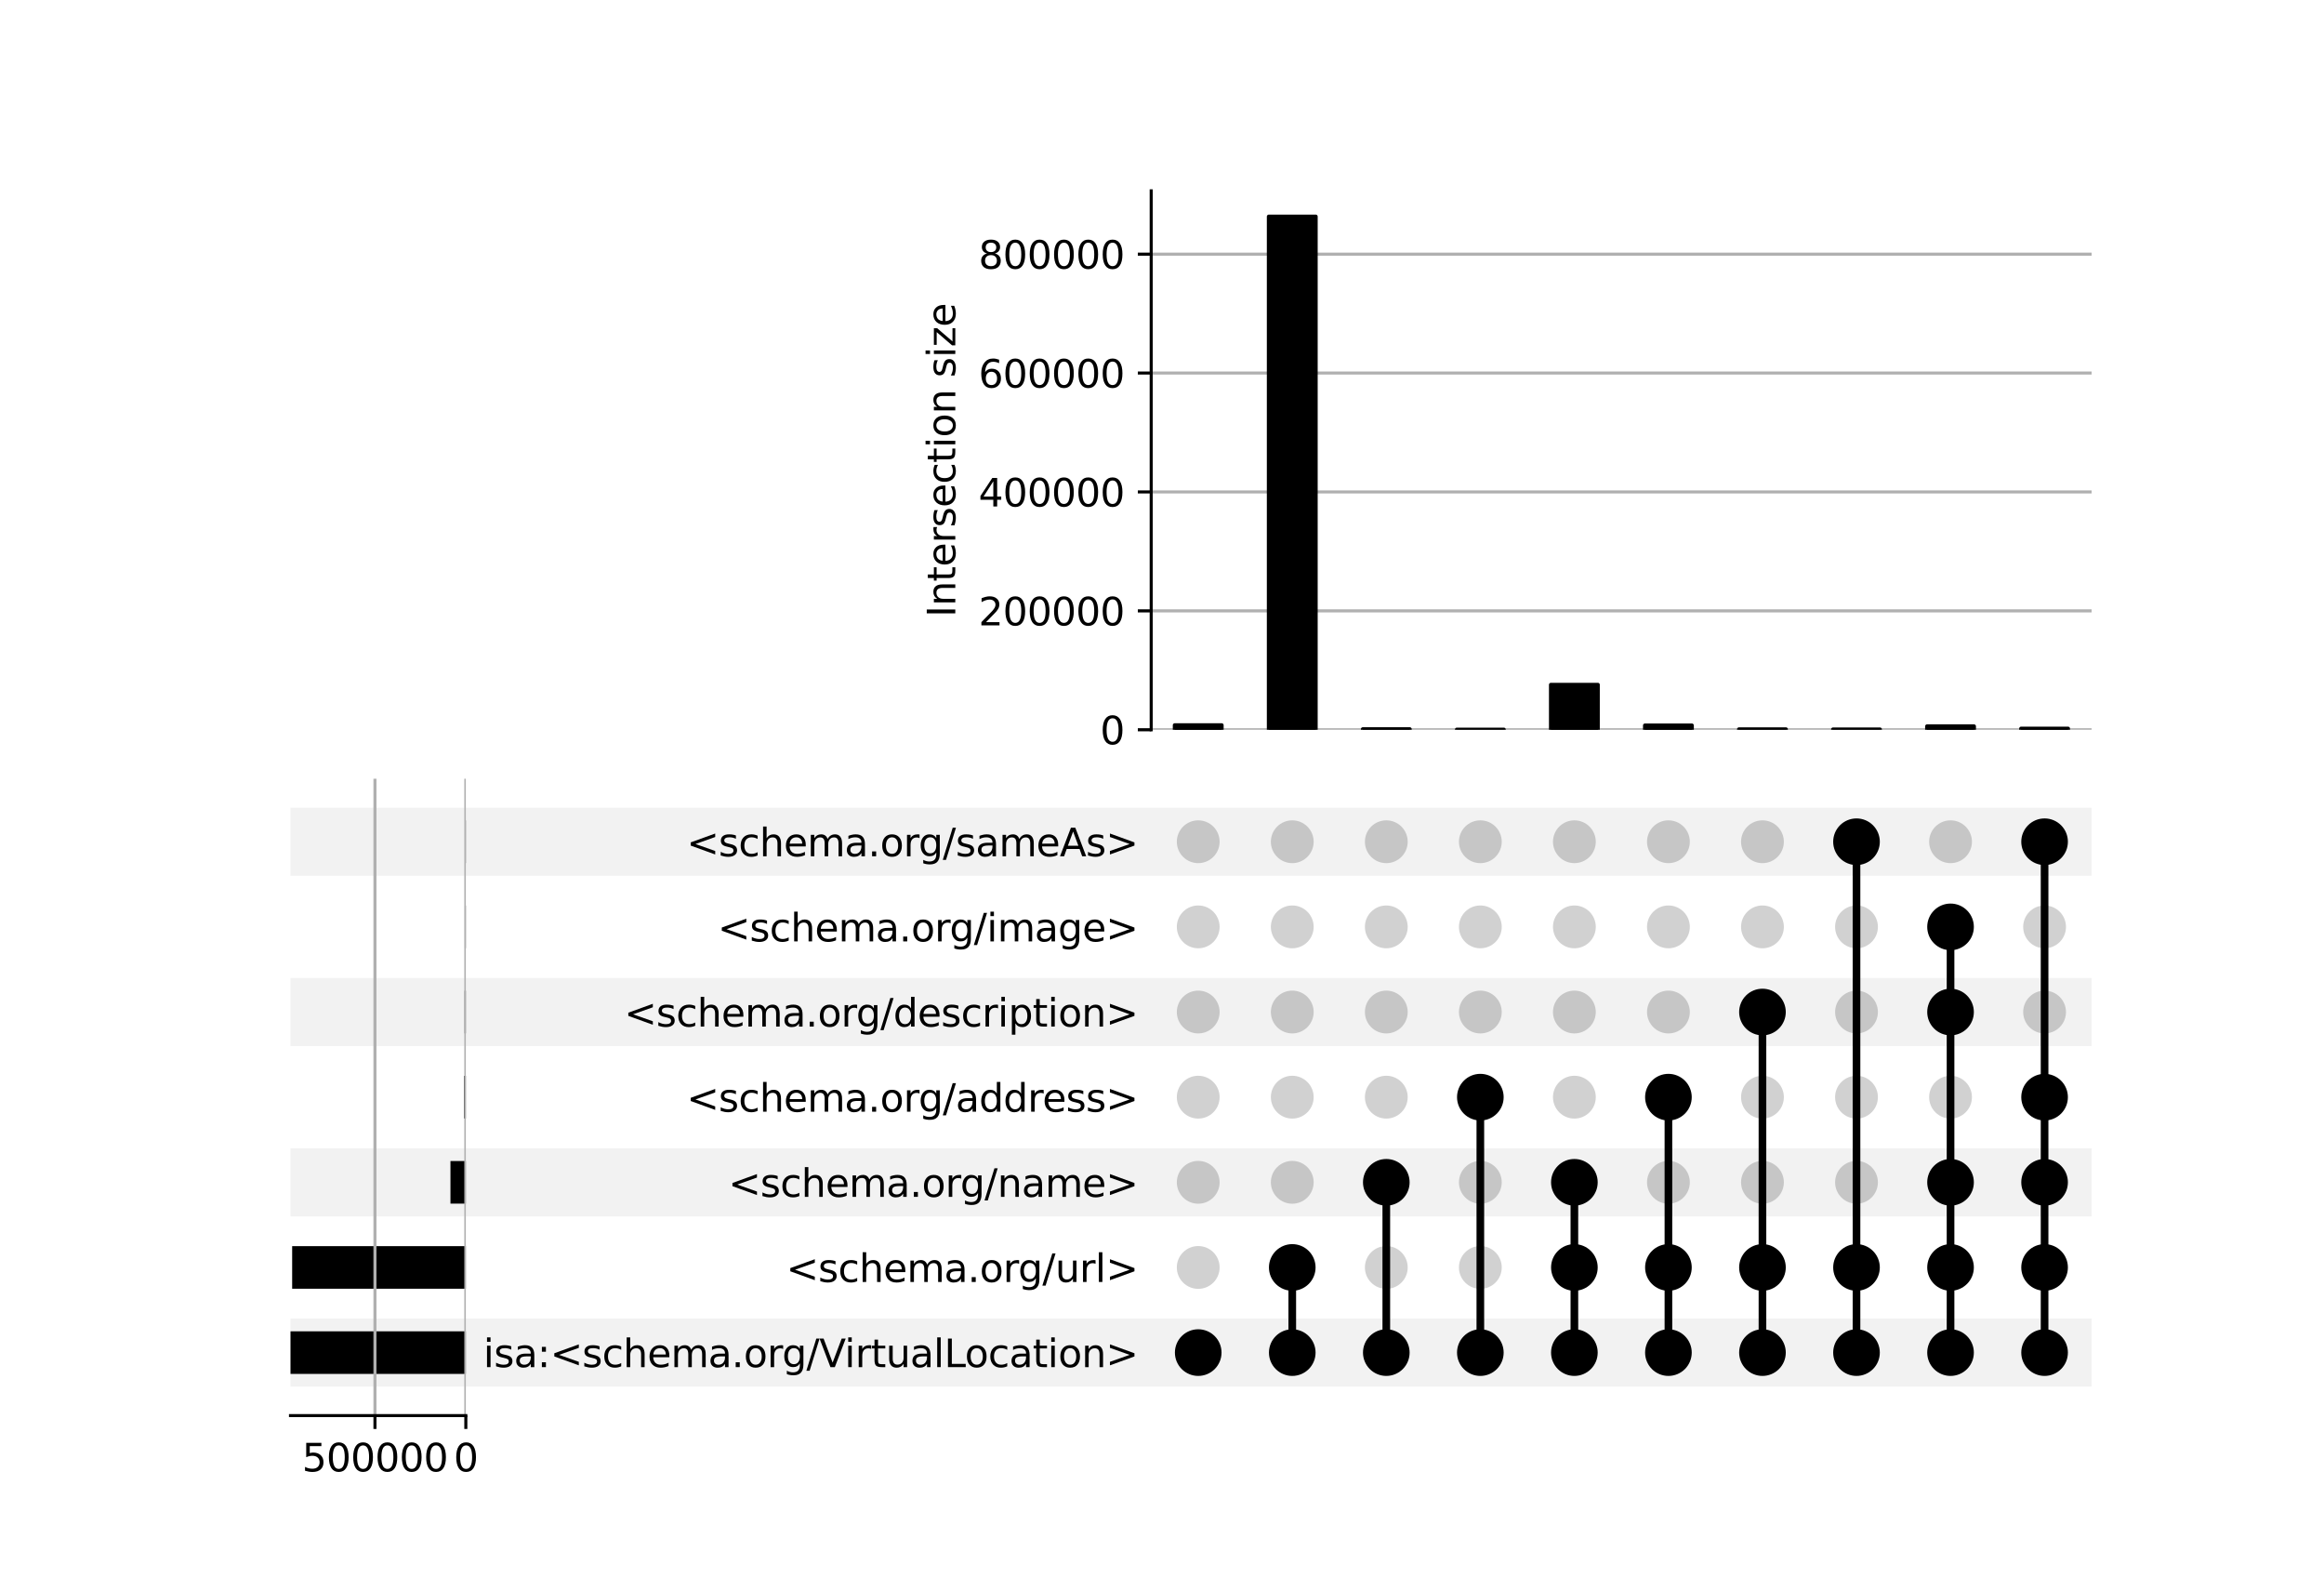 <?xml version="1.0" encoding="utf-8" standalone="no"?>
<!DOCTYPE svg PUBLIC "-//W3C//DTD SVG 1.1//EN"
  "http://www.w3.org/Graphics/SVG/1.1/DTD/svg11.dtd">
<svg xmlns:xlink="http://www.w3.org/1999/xlink" width="608pt" height="416pt" viewBox="0 0 608 416" xmlns="http://www.w3.org/2000/svg" version="1.1">
 <defs>
  <style type="text/css">*{stroke-linejoin: round; stroke-linecap: butt}</style>
 </defs>
 <g id="figure_1">
  <g id="patch_1">
   <path d="M 0 416 
L 608 416 
L 608 0 
L 0 0 
z
" style="fill: #ffffff"/>
  </g>
  <g id="axes_1">
   <g id="patch_2">
    <path d="M 76 362.669 
L 547.2 362.669 
L 547.2 344.854 
L 76 344.854 
z
" clip-path="url(#p4a8dcff1dc)" style="fill-opacity: 0.051"/>
   </g>
   <g id="patch_3">
    <path d="M 76 318.132 
L 547.2 318.132 
L 547.2 300.318 
L 76 300.318 
z
" clip-path="url(#p4a8dcff1dc)" style="fill-opacity: 0.051"/>
   </g>
   <g id="patch_4">
    <path d="M 76 273.596 
L 547.2 273.596 
L 547.2 255.781 
L 76 255.781 
z
" clip-path="url(#p4a8dcff1dc)" style="fill-opacity: 0.051"/>
   </g>
   <g id="patch_5">
    <path d="M 76 229.059 
L 547.2 229.059 
L 547.2 211.245 
L 76 211.245 
z
" clip-path="url(#p4a8dcff1dc)" style="fill-opacity: 0.051"/>
   </g>
   <g id="matplotlib.axis_1"/>
   <g id="matplotlib.axis_2">
    <g id="ytick_1"/>
    <g id="ytick_2"/>
    <g id="ytick_3"/>
    <g id="ytick_4"/>
    <g id="ytick_5"/>
    <g id="ytick_6"/>
    <g id="ytick_7"/>
   </g>
  </g>
  <g id="axes_2">
   <g id="matplotlib.axis_3">
    <g id="ytick_8">
     <g id="line2d_1"/>
     <g id="text_1">
      <!-- isa:&lt;schema.org/VirtualLocation&gt; -->
      <g transform="translate(126.449 357.561) scale(0.1 -0.1)">
       <defs>
        <path id="DejaVuSans-69" d="M 603 3500 
L 1178 3500 
L 1178 0 
L 603 0 
L 603 3500 
z
M 603 4863 
L 1178 4863 
L 1178 4134 
L 603 4134 
L 603 4863 
z
" transform="scale(0.016)"/>
        <path id="DejaVuSans-73" d="M 2834 3397 
L 2834 2853 
Q 2591 2978 2328 3040 
Q 2066 3103 1784 3103 
Q 1356 3103 1142 2972 
Q 928 2841 928 2578 
Q 928 2378 1081 2264 
Q 1234 2150 1697 2047 
L 1894 2003 
Q 2506 1872 2764 1633 
Q 3022 1394 3022 966 
Q 3022 478 2636 193 
Q 2250 -91 1575 -91 
Q 1294 -91 989 -36 
Q 684 19 347 128 
L 347 722 
Q 666 556 975 473 
Q 1284 391 1588 391 
Q 1994 391 2212 530 
Q 2431 669 2431 922 
Q 2431 1156 2273 1281 
Q 2116 1406 1581 1522 
L 1381 1569 
Q 847 1681 609 1914 
Q 372 2147 372 2553 
Q 372 3047 722 3315 
Q 1072 3584 1716 3584 
Q 2034 3584 2315 3537 
Q 2597 3491 2834 3397 
z
" transform="scale(0.016)"/>
        <path id="DejaVuSans-61" d="M 2194 1759 
Q 1497 1759 1228 1600 
Q 959 1441 959 1056 
Q 959 750 1161 570 
Q 1363 391 1709 391 
Q 2188 391 2477 730 
Q 2766 1069 2766 1631 
L 2766 1759 
L 2194 1759 
z
M 3341 1997 
L 3341 0 
L 2766 0 
L 2766 531 
Q 2569 213 2275 61 
Q 1981 -91 1556 -91 
Q 1019 -91 701 211 
Q 384 513 384 1019 
Q 384 1609 779 1909 
Q 1175 2209 1959 2209 
L 2766 2209 
L 2766 2266 
Q 2766 2663 2505 2880 
Q 2244 3097 1772 3097 
Q 1472 3097 1187 3025 
Q 903 2953 641 2809 
L 641 3341 
Q 956 3463 1253 3523 
Q 1550 3584 1831 3584 
Q 2591 3584 2966 3190 
Q 3341 2797 3341 1997 
z
" transform="scale(0.016)"/>
        <path id="DejaVuSans-3a" d="M 750 794 
L 1409 794 
L 1409 0 
L 750 0 
L 750 794 
z
M 750 3309 
L 1409 3309 
L 1409 2516 
L 750 2516 
L 750 3309 
z
" transform="scale(0.016)"/>
        <path id="DejaVuSans-3c" d="M 4684 3150 
L 1459 2003 
L 4684 863 
L 4684 294 
L 678 1747 
L 678 2266 
L 4684 3719 
L 4684 3150 
z
" transform="scale(0.016)"/>
        <path id="DejaVuSans-63" d="M 3122 3366 
L 3122 2828 
Q 2878 2963 2633 3030 
Q 2388 3097 2138 3097 
Q 1578 3097 1268 2742 
Q 959 2388 959 1747 
Q 959 1106 1268 751 
Q 1578 397 2138 397 
Q 2388 397 2633 464 
Q 2878 531 3122 666 
L 3122 134 
Q 2881 22 2623 -34 
Q 2366 -91 2075 -91 
Q 1284 -91 818 406 
Q 353 903 353 1747 
Q 353 2603 823 3093 
Q 1294 3584 2113 3584 
Q 2378 3584 2631 3529 
Q 2884 3475 3122 3366 
z
" transform="scale(0.016)"/>
        <path id="DejaVuSans-68" d="M 3513 2113 
L 3513 0 
L 2938 0 
L 2938 2094 
Q 2938 2591 2744 2837 
Q 2550 3084 2163 3084 
Q 1697 3084 1428 2787 
Q 1159 2491 1159 1978 
L 1159 0 
L 581 0 
L 581 4863 
L 1159 4863 
L 1159 2956 
Q 1366 3272 1645 3428 
Q 1925 3584 2291 3584 
Q 2894 3584 3203 3211 
Q 3513 2838 3513 2113 
z
" transform="scale(0.016)"/>
        <path id="DejaVuSans-65" d="M 3597 1894 
L 3597 1613 
L 953 1613 
Q 991 1019 1311 708 
Q 1631 397 2203 397 
Q 2534 397 2845 478 
Q 3156 559 3463 722 
L 3463 178 
Q 3153 47 2828 -22 
Q 2503 -91 2169 -91 
Q 1331 -91 842 396 
Q 353 884 353 1716 
Q 353 2575 817 3079 
Q 1281 3584 2069 3584 
Q 2775 3584 3186 3129 
Q 3597 2675 3597 1894 
z
M 3022 2063 
Q 3016 2534 2758 2815 
Q 2500 3097 2075 3097 
Q 1594 3097 1305 2825 
Q 1016 2553 972 2059 
L 3022 2063 
z
" transform="scale(0.016)"/>
        <path id="DejaVuSans-6d" d="M 3328 2828 
Q 3544 3216 3844 3400 
Q 4144 3584 4550 3584 
Q 5097 3584 5394 3201 
Q 5691 2819 5691 2113 
L 5691 0 
L 5113 0 
L 5113 2094 
Q 5113 2597 4934 2840 
Q 4756 3084 4391 3084 
Q 3944 3084 3684 2787 
Q 3425 2491 3425 1978 
L 3425 0 
L 2847 0 
L 2847 2094 
Q 2847 2600 2669 2842 
Q 2491 3084 2119 3084 
Q 1678 3084 1418 2786 
Q 1159 2488 1159 1978 
L 1159 0 
L 581 0 
L 581 3500 
L 1159 3500 
L 1159 2956 
Q 1356 3278 1631 3431 
Q 1906 3584 2284 3584 
Q 2666 3584 2933 3390 
Q 3200 3197 3328 2828 
z
" transform="scale(0.016)"/>
        <path id="DejaVuSans-2e" d="M 684 794 
L 1344 794 
L 1344 0 
L 684 0 
L 684 794 
z
" transform="scale(0.016)"/>
        <path id="DejaVuSans-6f" d="M 1959 3097 
Q 1497 3097 1228 2736 
Q 959 2375 959 1747 
Q 959 1119 1226 758 
Q 1494 397 1959 397 
Q 2419 397 2687 759 
Q 2956 1122 2956 1747 
Q 2956 2369 2687 2733 
Q 2419 3097 1959 3097 
z
M 1959 3584 
Q 2709 3584 3137 3096 
Q 3566 2609 3566 1747 
Q 3566 888 3137 398 
Q 2709 -91 1959 -91 
Q 1206 -91 779 398 
Q 353 888 353 1747 
Q 353 2609 779 3096 
Q 1206 3584 1959 3584 
z
" transform="scale(0.016)"/>
        <path id="DejaVuSans-72" d="M 2631 2963 
Q 2534 3019 2420 3045 
Q 2306 3072 2169 3072 
Q 1681 3072 1420 2755 
Q 1159 2438 1159 1844 
L 1159 0 
L 581 0 
L 581 3500 
L 1159 3500 
L 1159 2956 
Q 1341 3275 1631 3429 
Q 1922 3584 2338 3584 
Q 2397 3584 2469 3576 
Q 2541 3569 2628 3553 
L 2631 2963 
z
" transform="scale(0.016)"/>
        <path id="DejaVuSans-67" d="M 2906 1791 
Q 2906 2416 2648 2759 
Q 2391 3103 1925 3103 
Q 1463 3103 1205 2759 
Q 947 2416 947 1791 
Q 947 1169 1205 825 
Q 1463 481 1925 481 
Q 2391 481 2648 825 
Q 2906 1169 2906 1791 
z
M 3481 434 
Q 3481 -459 3084 -895 
Q 2688 -1331 1869 -1331 
Q 1566 -1331 1297 -1286 
Q 1028 -1241 775 -1147 
L 775 -588 
Q 1028 -725 1275 -790 
Q 1522 -856 1778 -856 
Q 2344 -856 2625 -561 
Q 2906 -266 2906 331 
L 2906 616 
Q 2728 306 2450 153 
Q 2172 0 1784 0 
Q 1141 0 747 490 
Q 353 981 353 1791 
Q 353 2603 747 3093 
Q 1141 3584 1784 3584 
Q 2172 3584 2450 3431 
Q 2728 3278 2906 2969 
L 2906 3500 
L 3481 3500 
L 3481 434 
z
" transform="scale(0.016)"/>
        <path id="DejaVuSans-2f" d="M 1625 4666 
L 2156 4666 
L 531 -594 
L 0 -594 
L 1625 4666 
z
" transform="scale(0.016)"/>
        <path id="DejaVuSans-56" d="M 1831 0 
L 50 4666 
L 709 4666 
L 2188 738 
L 3669 4666 
L 4325 4666 
L 2547 0 
L 1831 0 
z
" transform="scale(0.016)"/>
        <path id="DejaVuSans-74" d="M 1172 4494 
L 1172 3500 
L 2356 3500 
L 2356 3053 
L 1172 3053 
L 1172 1153 
Q 1172 725 1289 603 
Q 1406 481 1766 481 
L 2356 481 
L 2356 0 
L 1766 0 
Q 1100 0 847 248 
Q 594 497 594 1153 
L 594 3053 
L 172 3053 
L 172 3500 
L 594 3500 
L 594 4494 
L 1172 4494 
z
" transform="scale(0.016)"/>
        <path id="DejaVuSans-75" d="M 544 1381 
L 544 3500 
L 1119 3500 
L 1119 1403 
Q 1119 906 1312 657 
Q 1506 409 1894 409 
Q 2359 409 2629 706 
Q 2900 1003 2900 1516 
L 2900 3500 
L 3475 3500 
L 3475 0 
L 2900 0 
L 2900 538 
Q 2691 219 2414 64 
Q 2138 -91 1772 -91 
Q 1169 -91 856 284 
Q 544 659 544 1381 
z
M 1991 3584 
L 1991 3584 
z
" transform="scale(0.016)"/>
        <path id="DejaVuSans-6c" d="M 603 4863 
L 1178 4863 
L 1178 0 
L 603 0 
L 603 4863 
z
" transform="scale(0.016)"/>
        <path id="DejaVuSans-4c" d="M 628 4666 
L 1259 4666 
L 1259 531 
L 3531 531 
L 3531 0 
L 628 0 
L 628 4666 
z
" transform="scale(0.016)"/>
        <path id="DejaVuSans-6e" d="M 3513 2113 
L 3513 0 
L 2938 0 
L 2938 2094 
Q 2938 2591 2744 2837 
Q 2550 3084 2163 3084 
Q 1697 3084 1428 2787 
Q 1159 2491 1159 1978 
L 1159 0 
L 581 0 
L 581 3500 
L 1159 3500 
L 1159 2956 
Q 1366 3272 1645 3428 
Q 1925 3584 2291 3584 
Q 2894 3584 3203 3211 
Q 3513 2838 3513 2113 
z
" transform="scale(0.016)"/>
        <path id="DejaVuSans-3e" d="M 678 3150 
L 678 3719 
L 4684 2266 
L 4684 1747 
L 678 294 
L 678 863 
L 3897 2003 
L 678 3150 
z
" transform="scale(0.016)"/>
       </defs>
       <use xlink:href="#DejaVuSans-69"/>
       <use xlink:href="#DejaVuSans-73" x="27.783"/>
       <use xlink:href="#DejaVuSans-61" x="79.883"/>
       <use xlink:href="#DejaVuSans-3a" x="141.162"/>
       <use xlink:href="#DejaVuSans-3c" x="174.854"/>
       <use xlink:href="#DejaVuSans-73" x="258.643"/>
       <use xlink:href="#DejaVuSans-63" x="310.742"/>
       <use xlink:href="#DejaVuSans-68" x="365.723"/>
       <use xlink:href="#DejaVuSans-65" x="429.102"/>
       <use xlink:href="#DejaVuSans-6d" x="490.625"/>
       <use xlink:href="#DejaVuSans-61" x="588.037"/>
       <use xlink:href="#DejaVuSans-2e" x="649.316"/>
       <use xlink:href="#DejaVuSans-6f" x="681.104"/>
       <use xlink:href="#DejaVuSans-72" x="742.285"/>
       <use xlink:href="#DejaVuSans-67" x="781.648"/>
       <use xlink:href="#DejaVuSans-2f" x="845.125"/>
       <use xlink:href="#DejaVuSans-56" x="878.816"/>
       <use xlink:href="#DejaVuSans-69" x="944.975"/>
       <use xlink:href="#DejaVuSans-72" x="972.758"/>
       <use xlink:href="#DejaVuSans-74" x="1013.871"/>
       <use xlink:href="#DejaVuSans-75" x="1053.08"/>
       <use xlink:href="#DejaVuSans-61" x="1116.459"/>
       <use xlink:href="#DejaVuSans-6c" x="1177.738"/>
       <use xlink:href="#DejaVuSans-4c" x="1205.521"/>
       <use xlink:href="#DejaVuSans-6f" x="1259.484"/>
       <use xlink:href="#DejaVuSans-63" x="1320.666"/>
       <use xlink:href="#DejaVuSans-61" x="1375.646"/>
       <use xlink:href="#DejaVuSans-74" x="1436.926"/>
       <use xlink:href="#DejaVuSans-69" x="1476.135"/>
       <use xlink:href="#DejaVuSans-6f" x="1503.918"/>
       <use xlink:href="#DejaVuSans-6e" x="1565.1"/>
       <use xlink:href="#DejaVuSans-3e" x="1628.479"/>
      </g>
     </g>
    </g>
    <g id="ytick_9">
     <g id="line2d_2"/>
     <g id="text_2">
      <!-- &lt;schema.org/url&gt; -->
      <g transform="translate(205.672 335.292) scale(0.1 -0.1)">
       <use xlink:href="#DejaVuSans-3c"/>
       <use xlink:href="#DejaVuSans-73" x="83.789"/>
       <use xlink:href="#DejaVuSans-63" x="135.889"/>
       <use xlink:href="#DejaVuSans-68" x="190.869"/>
       <use xlink:href="#DejaVuSans-65" x="254.248"/>
       <use xlink:href="#DejaVuSans-6d" x="315.771"/>
       <use xlink:href="#DejaVuSans-61" x="413.184"/>
       <use xlink:href="#DejaVuSans-2e" x="474.463"/>
       <use xlink:href="#DejaVuSans-6f" x="506.25"/>
       <use xlink:href="#DejaVuSans-72" x="567.432"/>
       <use xlink:href="#DejaVuSans-67" x="606.795"/>
       <use xlink:href="#DejaVuSans-2f" x="670.271"/>
       <use xlink:href="#DejaVuSans-75" x="703.963"/>
       <use xlink:href="#DejaVuSans-72" x="767.342"/>
       <use xlink:href="#DejaVuSans-6c" x="808.455"/>
       <use xlink:href="#DejaVuSans-3e" x="836.238"/>
      </g>
     </g>
    </g>
    <g id="ytick_10">
     <g id="line2d_3"/>
     <g id="text_3">
      <!-- &lt;schema.org/name&gt; -->
      <g transform="translate(190.539 313.024) scale(0.1 -0.1)">
       <use xlink:href="#DejaVuSans-3c"/>
       <use xlink:href="#DejaVuSans-73" x="83.789"/>
       <use xlink:href="#DejaVuSans-63" x="135.889"/>
       <use xlink:href="#DejaVuSans-68" x="190.869"/>
       <use xlink:href="#DejaVuSans-65" x="254.248"/>
       <use xlink:href="#DejaVuSans-6d" x="315.771"/>
       <use xlink:href="#DejaVuSans-61" x="413.184"/>
       <use xlink:href="#DejaVuSans-2e" x="474.463"/>
       <use xlink:href="#DejaVuSans-6f" x="506.25"/>
       <use xlink:href="#DejaVuSans-72" x="567.432"/>
       <use xlink:href="#DejaVuSans-67" x="606.795"/>
       <use xlink:href="#DejaVuSans-2f" x="670.271"/>
       <use xlink:href="#DejaVuSans-6e" x="703.963"/>
       <use xlink:href="#DejaVuSans-61" x="767.342"/>
       <use xlink:href="#DejaVuSans-6d" x="828.621"/>
       <use xlink:href="#DejaVuSans-65" x="926.033"/>
       <use xlink:href="#DejaVuSans-3e" x="987.557"/>
      </g>
     </g>
    </g>
    <g id="ytick_11">
     <g id="line2d_4"/>
     <g id="text_4">
      <!-- &lt;schema.org/address&gt; -->
      <g transform="translate(179.616 290.756) scale(0.1 -0.1)">
       <defs>
        <path id="DejaVuSans-64" d="M 2906 2969 
L 2906 4863 
L 3481 4863 
L 3481 0 
L 2906 0 
L 2906 525 
Q 2725 213 2448 61 
Q 2172 -91 1784 -91 
Q 1150 -91 751 415 
Q 353 922 353 1747 
Q 353 2572 751 3078 
Q 1150 3584 1784 3584 
Q 2172 3584 2448 3432 
Q 2725 3281 2906 2969 
z
M 947 1747 
Q 947 1113 1208 752 
Q 1469 391 1925 391 
Q 2381 391 2643 752 
Q 2906 1113 2906 1747 
Q 2906 2381 2643 2742 
Q 2381 3103 1925 3103 
Q 1469 3103 1208 2742 
Q 947 2381 947 1747 
z
" transform="scale(0.016)"/>
       </defs>
       <use xlink:href="#DejaVuSans-3c"/>
       <use xlink:href="#DejaVuSans-73" x="83.789"/>
       <use xlink:href="#DejaVuSans-63" x="135.889"/>
       <use xlink:href="#DejaVuSans-68" x="190.869"/>
       <use xlink:href="#DejaVuSans-65" x="254.248"/>
       <use xlink:href="#DejaVuSans-6d" x="315.771"/>
       <use xlink:href="#DejaVuSans-61" x="413.184"/>
       <use xlink:href="#DejaVuSans-2e" x="474.463"/>
       <use xlink:href="#DejaVuSans-6f" x="506.25"/>
       <use xlink:href="#DejaVuSans-72" x="567.432"/>
       <use xlink:href="#DejaVuSans-67" x="606.795"/>
       <use xlink:href="#DejaVuSans-2f" x="670.271"/>
       <use xlink:href="#DejaVuSans-61" x="703.963"/>
       <use xlink:href="#DejaVuSans-64" x="765.242"/>
       <use xlink:href="#DejaVuSans-64" x="828.719"/>
       <use xlink:href="#DejaVuSans-72" x="892.195"/>
       <use xlink:href="#DejaVuSans-65" x="931.059"/>
       <use xlink:href="#DejaVuSans-73" x="992.582"/>
       <use xlink:href="#DejaVuSans-73" x="1044.682"/>
       <use xlink:href="#DejaVuSans-3e" x="1096.781"/>
      </g>
     </g>
    </g>
    <g id="ytick_12">
     <g id="line2d_5"/>
     <g id="text_5">
      <!-- &lt;schema.org/description&gt; -->
      <g transform="translate(163.297 268.488) scale(0.1 -0.1)">
       <defs>
        <path id="DejaVuSans-70" d="M 1159 525 
L 1159 -1331 
L 581 -1331 
L 581 3500 
L 1159 3500 
L 1159 2969 
Q 1341 3281 1617 3432 
Q 1894 3584 2278 3584 
Q 2916 3584 3314 3078 
Q 3713 2572 3713 1747 
Q 3713 922 3314 415 
Q 2916 -91 2278 -91 
Q 1894 -91 1617 61 
Q 1341 213 1159 525 
z
M 3116 1747 
Q 3116 2381 2855 2742 
Q 2594 3103 2138 3103 
Q 1681 3103 1420 2742 
Q 1159 2381 1159 1747 
Q 1159 1113 1420 752 
Q 1681 391 2138 391 
Q 2594 391 2855 752 
Q 3116 1113 3116 1747 
z
" transform="scale(0.016)"/>
       </defs>
       <use xlink:href="#DejaVuSans-3c"/>
       <use xlink:href="#DejaVuSans-73" x="83.789"/>
       <use xlink:href="#DejaVuSans-63" x="135.889"/>
       <use xlink:href="#DejaVuSans-68" x="190.869"/>
       <use xlink:href="#DejaVuSans-65" x="254.248"/>
       <use xlink:href="#DejaVuSans-6d" x="315.771"/>
       <use xlink:href="#DejaVuSans-61" x="413.184"/>
       <use xlink:href="#DejaVuSans-2e" x="474.463"/>
       <use xlink:href="#DejaVuSans-6f" x="506.25"/>
       <use xlink:href="#DejaVuSans-72" x="567.432"/>
       <use xlink:href="#DejaVuSans-67" x="606.795"/>
       <use xlink:href="#DejaVuSans-2f" x="670.271"/>
       <use xlink:href="#DejaVuSans-64" x="703.963"/>
       <use xlink:href="#DejaVuSans-65" x="767.439"/>
       <use xlink:href="#DejaVuSans-73" x="828.963"/>
       <use xlink:href="#DejaVuSans-63" x="881.062"/>
       <use xlink:href="#DejaVuSans-72" x="936.043"/>
       <use xlink:href="#DejaVuSans-69" x="977.156"/>
       <use xlink:href="#DejaVuSans-70" x="1004.939"/>
       <use xlink:href="#DejaVuSans-74" x="1068.416"/>
       <use xlink:href="#DejaVuSans-69" x="1107.625"/>
       <use xlink:href="#DejaVuSans-6f" x="1135.408"/>
       <use xlink:href="#DejaVuSans-6e" x="1196.59"/>
       <use xlink:href="#DejaVuSans-3e" x="1259.969"/>
      </g>
     </g>
    </g>
    <g id="ytick_13">
     <g id="line2d_6"/>
     <g id="text_6">
      <!-- &lt;schema.org/image&gt; -->
      <g transform="translate(187.75 246.22) scale(0.1 -0.1)">
       <use xlink:href="#DejaVuSans-3c"/>
       <use xlink:href="#DejaVuSans-73" x="83.789"/>
       <use xlink:href="#DejaVuSans-63" x="135.889"/>
       <use xlink:href="#DejaVuSans-68" x="190.869"/>
       <use xlink:href="#DejaVuSans-65" x="254.248"/>
       <use xlink:href="#DejaVuSans-6d" x="315.771"/>
       <use xlink:href="#DejaVuSans-61" x="413.184"/>
       <use xlink:href="#DejaVuSans-2e" x="474.463"/>
       <use xlink:href="#DejaVuSans-6f" x="506.25"/>
       <use xlink:href="#DejaVuSans-72" x="567.432"/>
       <use xlink:href="#DejaVuSans-67" x="606.795"/>
       <use xlink:href="#DejaVuSans-2f" x="670.271"/>
       <use xlink:href="#DejaVuSans-69" x="703.963"/>
       <use xlink:href="#DejaVuSans-6d" x="731.746"/>
       <use xlink:href="#DejaVuSans-61" x="829.158"/>
       <use xlink:href="#DejaVuSans-67" x="890.438"/>
       <use xlink:href="#DejaVuSans-65" x="953.914"/>
       <use xlink:href="#DejaVuSans-3e" x="1015.438"/>
      </g>
     </g>
    </g>
    <g id="ytick_14">
     <g id="line2d_7"/>
     <g id="text_7">
      <!-- &lt;schema.org/sameAs&gt; -->
      <g transform="translate(179.617 223.951) scale(0.1 -0.1)">
       <defs>
        <path id="DejaVuSans-41" d="M 2188 4044 
L 1331 1722 
L 3047 1722 
L 2188 4044 
z
M 1831 4666 
L 2547 4666 
L 4325 0 
L 3669 0 
L 3244 1197 
L 1141 1197 
L 716 0 
L 50 0 
L 1831 4666 
z
" transform="scale(0.016)"/>
       </defs>
       <use xlink:href="#DejaVuSans-3c"/>
       <use xlink:href="#DejaVuSans-73" x="83.789"/>
       <use xlink:href="#DejaVuSans-63" x="135.889"/>
       <use xlink:href="#DejaVuSans-68" x="190.869"/>
       <use xlink:href="#DejaVuSans-65" x="254.248"/>
       <use xlink:href="#DejaVuSans-6d" x="315.771"/>
       <use xlink:href="#DejaVuSans-61" x="413.184"/>
       <use xlink:href="#DejaVuSans-2e" x="474.463"/>
       <use xlink:href="#DejaVuSans-6f" x="506.25"/>
       <use xlink:href="#DejaVuSans-72" x="567.432"/>
       <use xlink:href="#DejaVuSans-67" x="606.795"/>
       <use xlink:href="#DejaVuSans-2f" x="670.271"/>
       <use xlink:href="#DejaVuSans-73" x="703.963"/>
       <use xlink:href="#DejaVuSans-61" x="756.062"/>
       <use xlink:href="#DejaVuSans-6d" x="817.342"/>
       <use xlink:href="#DejaVuSans-65" x="914.754"/>
       <use xlink:href="#DejaVuSans-41" x="976.277"/>
       <use xlink:href="#DejaVuSans-73" x="1044.686"/>
       <use xlink:href="#DejaVuSans-3e" x="1096.785"/>
      </g>
     </g>
    </g>
   </g>
   <g id="LineCollection_1">
    <path d="M 313.476 353.762 
L 313.476 353.762 
" clip-path="url(#p368bfb49e9)" style="fill: none; stroke: #000000; stroke-width: 2"/>
    <path d="M 338.079 353.762 
L 338.079 331.493 
" clip-path="url(#p368bfb49e9)" style="fill: none; stroke: #000000; stroke-width: 2"/>
    <path d="M 362.681 353.762 
L 362.681 309.225 
" clip-path="url(#p368bfb49e9)" style="fill: none; stroke: #000000; stroke-width: 2"/>
    <path d="M 387.284 353.762 
L 387.284 286.957 
" clip-path="url(#p368bfb49e9)" style="fill: none; stroke: #000000; stroke-width: 2"/>
    <path d="M 411.886 353.762 
L 411.886 309.225 
" clip-path="url(#p368bfb49e9)" style="fill: none; stroke: #000000; stroke-width: 2"/>
    <path d="M 436.489 353.762 
L 436.489 286.957 
" clip-path="url(#p368bfb49e9)" style="fill: none; stroke: #000000; stroke-width: 2"/>
    <path d="M 461.091 353.762 
L 461.091 264.689 
" clip-path="url(#p368bfb49e9)" style="fill: none; stroke: #000000; stroke-width: 2"/>
    <path d="M 485.694 353.762 
L 485.694 220.152 
" clip-path="url(#p368bfb49e9)" style="fill: none; stroke: #000000; stroke-width: 2"/>
    <path d="M 510.296 353.762 
L 510.296 242.42 
" clip-path="url(#p368bfb49e9)" style="fill: none; stroke: #000000; stroke-width: 2"/>
    <path d="M 534.899 353.762 
L 534.899 220.152 
" clip-path="url(#p368bfb49e9)" style="fill: none; stroke: #000000; stroke-width: 2"/>
   </g>
   <g id="PathCollection_1">
    <defs>
     <path id="C0_0_6a72a370fb" d="M 0 5.6 
C 1.485 5.6 2.91 5.01 3.96 3.96 
C 5.01 2.91 5.6 1.485 5.6 -0 
C 5.6 -1.485 5.01 -2.91 3.96 -3.96 
C 2.91 -5.01 1.485 -5.6 0 -5.6 
C -1.485 -5.6 -2.91 -5.01 -3.96 -3.96 
C -5.01 -2.91 -5.6 -1.485 -5.6 0 
C -5.6 1.485 -5.01 2.91 -3.96 3.96 
C -2.91 5.01 -1.485 5.6 0 5.6 
z
"/>
    </defs>
    <g clip-path="url(#p368bfb49e9)">
     <use xlink:href="#C0_0_6a72a370fb" x="313.476" y="353.762" style="stroke: #000000"/>
    </g>
    <g clip-path="url(#p368bfb49e9)">
     <use xlink:href="#C0_0_6a72a370fb" x="313.476" y="331.493" style="fill-opacity: 0.18"/>
    </g>
    <g clip-path="url(#p368bfb49e9)">
     <use xlink:href="#C0_0_6a72a370fb" x="313.476" y="309.225" style="fill-opacity: 0.18"/>
    </g>
    <g clip-path="url(#p368bfb49e9)">
     <use xlink:href="#C0_0_6a72a370fb" x="313.476" y="286.957" style="fill-opacity: 0.18"/>
    </g>
    <g clip-path="url(#p368bfb49e9)">
     <use xlink:href="#C0_0_6a72a370fb" x="313.476" y="264.689" style="fill-opacity: 0.18"/>
    </g>
    <g clip-path="url(#p368bfb49e9)">
     <use xlink:href="#C0_0_6a72a370fb" x="313.476" y="242.42" style="fill-opacity: 0.18"/>
    </g>
    <g clip-path="url(#p368bfb49e9)">
     <use xlink:href="#C0_0_6a72a370fb" x="313.476" y="220.152" style="fill-opacity: 0.18"/>
    </g>
    <g clip-path="url(#p368bfb49e9)">
     <use xlink:href="#C0_0_6a72a370fb" x="338.079" y="353.762" style="stroke: #000000"/>
    </g>
    <g clip-path="url(#p368bfb49e9)">
     <use xlink:href="#C0_0_6a72a370fb" x="338.079" y="331.493" style="stroke: #000000"/>
    </g>
    <g clip-path="url(#p368bfb49e9)">
     <use xlink:href="#C0_0_6a72a370fb" x="338.079" y="309.225" style="fill-opacity: 0.18"/>
    </g>
    <g clip-path="url(#p368bfb49e9)">
     <use xlink:href="#C0_0_6a72a370fb" x="338.079" y="286.957" style="fill-opacity: 0.18"/>
    </g>
    <g clip-path="url(#p368bfb49e9)">
     <use xlink:href="#C0_0_6a72a370fb" x="338.079" y="264.689" style="fill-opacity: 0.18"/>
    </g>
    <g clip-path="url(#p368bfb49e9)">
     <use xlink:href="#C0_0_6a72a370fb" x="338.079" y="242.42" style="fill-opacity: 0.18"/>
    </g>
    <g clip-path="url(#p368bfb49e9)">
     <use xlink:href="#C0_0_6a72a370fb" x="338.079" y="220.152" style="fill-opacity: 0.18"/>
    </g>
    <g clip-path="url(#p368bfb49e9)">
     <use xlink:href="#C0_0_6a72a370fb" x="362.681" y="353.762" style="stroke: #000000"/>
    </g>
    <g clip-path="url(#p368bfb49e9)">
     <use xlink:href="#C0_0_6a72a370fb" x="362.681" y="331.493" style="fill-opacity: 0.18"/>
    </g>
    <g clip-path="url(#p368bfb49e9)">
     <use xlink:href="#C0_0_6a72a370fb" x="362.681" y="309.225" style="stroke: #000000"/>
    </g>
    <g clip-path="url(#p368bfb49e9)">
     <use xlink:href="#C0_0_6a72a370fb" x="362.681" y="286.957" style="fill-opacity: 0.18"/>
    </g>
    <g clip-path="url(#p368bfb49e9)">
     <use xlink:href="#C0_0_6a72a370fb" x="362.681" y="264.689" style="fill-opacity: 0.18"/>
    </g>
    <g clip-path="url(#p368bfb49e9)">
     <use xlink:href="#C0_0_6a72a370fb" x="362.681" y="242.42" style="fill-opacity: 0.18"/>
    </g>
    <g clip-path="url(#p368bfb49e9)">
     <use xlink:href="#C0_0_6a72a370fb" x="362.681" y="220.152" style="fill-opacity: 0.18"/>
    </g>
    <g clip-path="url(#p368bfb49e9)">
     <use xlink:href="#C0_0_6a72a370fb" x="387.284" y="353.762" style="stroke: #000000"/>
    </g>
    <g clip-path="url(#p368bfb49e9)">
     <use xlink:href="#C0_0_6a72a370fb" x="387.284" y="331.493" style="fill-opacity: 0.18"/>
    </g>
    <g clip-path="url(#p368bfb49e9)">
     <use xlink:href="#C0_0_6a72a370fb" x="387.284" y="309.225" style="fill-opacity: 0.18"/>
    </g>
    <g clip-path="url(#p368bfb49e9)">
     <use xlink:href="#C0_0_6a72a370fb" x="387.284" y="286.957" style="stroke: #000000"/>
    </g>
    <g clip-path="url(#p368bfb49e9)">
     <use xlink:href="#C0_0_6a72a370fb" x="387.284" y="264.689" style="fill-opacity: 0.18"/>
    </g>
    <g clip-path="url(#p368bfb49e9)">
     <use xlink:href="#C0_0_6a72a370fb" x="387.284" y="242.42" style="fill-opacity: 0.18"/>
    </g>
    <g clip-path="url(#p368bfb49e9)">
     <use xlink:href="#C0_0_6a72a370fb" x="387.284" y="220.152" style="fill-opacity: 0.18"/>
    </g>
    <g clip-path="url(#p368bfb49e9)">
     <use xlink:href="#C0_0_6a72a370fb" x="411.886" y="353.762" style="stroke: #000000"/>
    </g>
    <g clip-path="url(#p368bfb49e9)">
     <use xlink:href="#C0_0_6a72a370fb" x="411.886" y="331.493" style="stroke: #000000"/>
    </g>
    <g clip-path="url(#p368bfb49e9)">
     <use xlink:href="#C0_0_6a72a370fb" x="411.886" y="309.225" style="stroke: #000000"/>
    </g>
    <g clip-path="url(#p368bfb49e9)">
     <use xlink:href="#C0_0_6a72a370fb" x="411.886" y="286.957" style="fill-opacity: 0.18"/>
    </g>
    <g clip-path="url(#p368bfb49e9)">
     <use xlink:href="#C0_0_6a72a370fb" x="411.886" y="264.689" style="fill-opacity: 0.18"/>
    </g>
    <g clip-path="url(#p368bfb49e9)">
     <use xlink:href="#C0_0_6a72a370fb" x="411.886" y="242.42" style="fill-opacity: 0.18"/>
    </g>
    <g clip-path="url(#p368bfb49e9)">
     <use xlink:href="#C0_0_6a72a370fb" x="411.886" y="220.152" style="fill-opacity: 0.18"/>
    </g>
    <g clip-path="url(#p368bfb49e9)">
     <use xlink:href="#C0_0_6a72a370fb" x="436.489" y="353.762" style="stroke: #000000"/>
    </g>
    <g clip-path="url(#p368bfb49e9)">
     <use xlink:href="#C0_0_6a72a370fb" x="436.489" y="331.493" style="stroke: #000000"/>
    </g>
    <g clip-path="url(#p368bfb49e9)">
     <use xlink:href="#C0_0_6a72a370fb" x="436.489" y="309.225" style="fill-opacity: 0.18"/>
    </g>
    <g clip-path="url(#p368bfb49e9)">
     <use xlink:href="#C0_0_6a72a370fb" x="436.489" y="286.957" style="stroke: #000000"/>
    </g>
    <g clip-path="url(#p368bfb49e9)">
     <use xlink:href="#C0_0_6a72a370fb" x="436.489" y="264.689" style="fill-opacity: 0.18"/>
    </g>
    <g clip-path="url(#p368bfb49e9)">
     <use xlink:href="#C0_0_6a72a370fb" x="436.489" y="242.42" style="fill-opacity: 0.18"/>
    </g>
    <g clip-path="url(#p368bfb49e9)">
     <use xlink:href="#C0_0_6a72a370fb" x="436.489" y="220.152" style="fill-opacity: 0.18"/>
    </g>
    <g clip-path="url(#p368bfb49e9)">
     <use xlink:href="#C0_0_6a72a370fb" x="461.091" y="353.762" style="stroke: #000000"/>
    </g>
    <g clip-path="url(#p368bfb49e9)">
     <use xlink:href="#C0_0_6a72a370fb" x="461.091" y="331.493" style="stroke: #000000"/>
    </g>
    <g clip-path="url(#p368bfb49e9)">
     <use xlink:href="#C0_0_6a72a370fb" x="461.091" y="309.225" style="fill-opacity: 0.18"/>
    </g>
    <g clip-path="url(#p368bfb49e9)">
     <use xlink:href="#C0_0_6a72a370fb" x="461.091" y="286.957" style="fill-opacity: 0.18"/>
    </g>
    <g clip-path="url(#p368bfb49e9)">
     <use xlink:href="#C0_0_6a72a370fb" x="461.091" y="264.689" style="stroke: #000000"/>
    </g>
    <g clip-path="url(#p368bfb49e9)">
     <use xlink:href="#C0_0_6a72a370fb" x="461.091" y="242.42" style="fill-opacity: 0.18"/>
    </g>
    <g clip-path="url(#p368bfb49e9)">
     <use xlink:href="#C0_0_6a72a370fb" x="461.091" y="220.152" style="fill-opacity: 0.18"/>
    </g>
    <g clip-path="url(#p368bfb49e9)">
     <use xlink:href="#C0_0_6a72a370fb" x="485.694" y="353.762" style="stroke: #000000"/>
    </g>
    <g clip-path="url(#p368bfb49e9)">
     <use xlink:href="#C0_0_6a72a370fb" x="485.694" y="331.493" style="stroke: #000000"/>
    </g>
    <g clip-path="url(#p368bfb49e9)">
     <use xlink:href="#C0_0_6a72a370fb" x="485.694" y="309.225" style="fill-opacity: 0.18"/>
    </g>
    <g clip-path="url(#p368bfb49e9)">
     <use xlink:href="#C0_0_6a72a370fb" x="485.694" y="286.957" style="fill-opacity: 0.18"/>
    </g>
    <g clip-path="url(#p368bfb49e9)">
     <use xlink:href="#C0_0_6a72a370fb" x="485.694" y="264.689" style="fill-opacity: 0.18"/>
    </g>
    <g clip-path="url(#p368bfb49e9)">
     <use xlink:href="#C0_0_6a72a370fb" x="485.694" y="242.42" style="fill-opacity: 0.18"/>
    </g>
    <g clip-path="url(#p368bfb49e9)">
     <use xlink:href="#C0_0_6a72a370fb" x="485.694" y="220.152" style="stroke: #000000"/>
    </g>
    <g clip-path="url(#p368bfb49e9)">
     <use xlink:href="#C0_0_6a72a370fb" x="510.296" y="353.762" style="stroke: #000000"/>
    </g>
    <g clip-path="url(#p368bfb49e9)">
     <use xlink:href="#C0_0_6a72a370fb" x="510.296" y="331.493" style="stroke: #000000"/>
    </g>
    <g clip-path="url(#p368bfb49e9)">
     <use xlink:href="#C0_0_6a72a370fb" x="510.296" y="309.225" style="stroke: #000000"/>
    </g>
    <g clip-path="url(#p368bfb49e9)">
     <use xlink:href="#C0_0_6a72a370fb" x="510.296" y="286.957" style="fill-opacity: 0.18"/>
    </g>
    <g clip-path="url(#p368bfb49e9)">
     <use xlink:href="#C0_0_6a72a370fb" x="510.296" y="264.689" style="stroke: #000000"/>
    </g>
    <g clip-path="url(#p368bfb49e9)">
     <use xlink:href="#C0_0_6a72a370fb" x="510.296" y="242.42" style="stroke: #000000"/>
    </g>
    <g clip-path="url(#p368bfb49e9)">
     <use xlink:href="#C0_0_6a72a370fb" x="510.296" y="220.152" style="fill-opacity: 0.18"/>
    </g>
    <g clip-path="url(#p368bfb49e9)">
     <use xlink:href="#C0_0_6a72a370fb" x="534.899" y="353.762" style="stroke: #000000"/>
    </g>
    <g clip-path="url(#p368bfb49e9)">
     <use xlink:href="#C0_0_6a72a370fb" x="534.899" y="331.493" style="stroke: #000000"/>
    </g>
    <g clip-path="url(#p368bfb49e9)">
     <use xlink:href="#C0_0_6a72a370fb" x="534.899" y="309.225" style="stroke: #000000"/>
    </g>
    <g clip-path="url(#p368bfb49e9)">
     <use xlink:href="#C0_0_6a72a370fb" x="534.899" y="286.957" style="stroke: #000000"/>
    </g>
    <g clip-path="url(#p368bfb49e9)">
     <use xlink:href="#C0_0_6a72a370fb" x="534.899" y="264.689" style="fill-opacity: 0.18"/>
    </g>
    <g clip-path="url(#p368bfb49e9)">
     <use xlink:href="#C0_0_6a72a370fb" x="534.899" y="242.42" style="fill-opacity: 0.18"/>
    </g>
    <g clip-path="url(#p368bfb49e9)">
     <use xlink:href="#C0_0_6a72a370fb" x="534.899" y="220.152" style="stroke: #000000"/>
    </g>
   </g>
  </g>
  <g id="axes_3">
   <g id="patch_6">
    <path d="M 121.869 359.329 
L 76 359.329 
L 76 348.194 
L 121.869 348.194 
z
" clip-path="url(#p348b045529)"/>
   </g>
   <g id="patch_7">
    <path d="M 121.869 337.06 
L 76.432 337.06 
L 76.432 325.926 
L 121.869 325.926 
z
" clip-path="url(#p348b045529)"/>
   </g>
   <g id="patch_8">
    <path d="M 121.869 314.792 
L 117.847 314.792 
L 117.847 303.658 
L 121.869 303.658 
z
" clip-path="url(#p348b045529)"/>
   </g>
   <g id="patch_9">
    <path d="M 121.869 292.524 
L 121.411 292.524 
L 121.411 281.39 
L 121.869 281.39 
z
" clip-path="url(#p348b045529)"/>
   </g>
   <g id="patch_10">
    <path d="M 121.869 270.256 
L 121.552 270.256 
L 121.552 259.122 
L 121.869 259.122 
z
" clip-path="url(#p348b045529)"/>
   </g>
   <g id="patch_11">
    <path d="M 121.869 247.987 
L 121.592 247.987 
L 121.592 236.853 
L 121.869 236.853 
z
" clip-path="url(#p348b045529)"/>
   </g>
   <g id="patch_12">
    <path d="M 121.869 225.719 
L 121.744 225.719 
L 121.744 214.585 
L 121.869 214.585 
z
" clip-path="url(#p348b045529)"/>
   </g>
   <g id="matplotlib.axis_4">
    <g id="xtick_1">
     <g id="line2d_8">
      <path d="M 121.869 370.24 
L 121.869 203.674 
" clip-path="url(#p348b045529)" style="fill: none; stroke: #b0b0b0; stroke-width: 0.8; stroke-linecap: square"/>
     </g>
     <g id="line2d_9">
      <defs>
       <path id="mda3def93f8" d="M 0 0 
L 0 3.5 
" style="stroke: #000000; stroke-width: 0.8"/>
      </defs>
      <g>
       <use xlink:href="#mda3def93f8" x="121.869" y="370.24" style="stroke: #000000; stroke-width: 0.8"/>
      </g>
     </g>
     <g id="text_8">
      <!-- 0 -->
      <g transform="translate(118.688 384.838) scale(0.1 -0.1)">
       <defs>
        <path id="DejaVuSans-30" d="M 2034 4250 
Q 1547 4250 1301 3770 
Q 1056 3291 1056 2328 
Q 1056 1369 1301 889 
Q 1547 409 2034 409 
Q 2525 409 2770 889 
Q 3016 1369 3016 2328 
Q 3016 3291 2770 3770 
Q 2525 4250 2034 4250 
z
M 2034 4750 
Q 2819 4750 3233 4129 
Q 3647 3509 3647 2328 
Q 3647 1150 3233 529 
Q 2819 -91 2034 -91 
Q 1250 -91 836 529 
Q 422 1150 422 2328 
Q 422 3509 836 4129 
Q 1250 4750 2034 4750 
z
" transform="scale(0.016)"/>
       </defs>
       <use xlink:href="#DejaVuSans-30"/>
      </g>
     </g>
    </g>
    <g id="xtick_2">
     <g id="line2d_10">
      <path d="M 98.096 370.24 
L 98.096 203.674 
" clip-path="url(#p348b045529)" style="fill: none; stroke: #b0b0b0; stroke-width: 0.8; stroke-linecap: square"/>
     </g>
     <g id="line2d_11">
      <g>
       <use xlink:href="#mda3def93f8" x="98.096" y="370.24" style="stroke: #000000; stroke-width: 0.8"/>
      </g>
     </g>
     <g id="text_9">
      <!-- 500000 -->
      <g transform="translate(79.008 384.838) scale(0.1 -0.1)">
       <defs>
        <path id="DejaVuSans-35" d="M 691 4666 
L 3169 4666 
L 3169 4134 
L 1269 4134 
L 1269 2991 
Q 1406 3038 1543 3061 
Q 1681 3084 1819 3084 
Q 2600 3084 3056 2656 
Q 3513 2228 3513 1497 
Q 3513 744 3044 326 
Q 2575 -91 1722 -91 
Q 1428 -91 1123 -41 
Q 819 9 494 109 
L 494 744 
Q 775 591 1075 516 
Q 1375 441 1709 441 
Q 2250 441 2565 725 
Q 2881 1009 2881 1497 
Q 2881 1984 2565 2268 
Q 2250 2553 1709 2553 
Q 1456 2553 1204 2497 
Q 953 2441 691 2322 
L 691 4666 
z
" transform="scale(0.016)"/>
       </defs>
       <use xlink:href="#DejaVuSans-35"/>
       <use xlink:href="#DejaVuSans-30" x="63.623"/>
       <use xlink:href="#DejaVuSans-30" x="127.246"/>
       <use xlink:href="#DejaVuSans-30" x="190.869"/>
       <use xlink:href="#DejaVuSans-30" x="254.492"/>
       <use xlink:href="#DejaVuSans-30" x="318.115"/>
      </g>
     </g>
    </g>
   </g>
   <g id="patch_13">
    <path d="M 76 370.24 
L 121.869 370.24 
" style="fill: none; stroke: #000000; stroke-width: 0.8; stroke-linejoin: miter; stroke-linecap: square"/>
   </g>
  </g>
  <g id="axes_4">
   <g id="patch_14">
    <path d="M 301.175 190.861 
L 547.2 190.861 
L 547.2 49.92 
L 301.175 49.92 
z
" style="fill: #ffffff"/>
   </g>
   <g id="matplotlib.axis_5">
    <g id="ytick_15">
     <g id="line2d_12">
      <path d="M 301.175 190.861 
L 547.2 190.861 
" clip-path="url(#p69b6470484)" style="fill: none; stroke: #b0b0b0; stroke-width: 0.8; stroke-linecap: square"/>
     </g>
     <g id="line2d_13">
      <defs>
       <path id="m8732bc1873" d="M 0 0 
L -3.5 0 
" style="stroke: #000000; stroke-width: 0.8"/>
      </defs>
      <g>
       <use xlink:href="#m8732bc1873" x="301.175" y="190.861" style="stroke: #000000; stroke-width: 0.8"/>
      </g>
     </g>
     <g id="text_10">
      <!-- 0 -->
      <g transform="translate(287.813 194.66) scale(0.1 -0.1)">
       <use xlink:href="#DejaVuSans-30"/>
      </g>
     </g>
    </g>
    <g id="ytick_16">
     <g id="line2d_14">
      <path d="M 301.175 159.764 
L 547.2 159.764 
" clip-path="url(#p69b6470484)" style="fill: none; stroke: #b0b0b0; stroke-width: 0.8; stroke-linecap: square"/>
     </g>
     <g id="line2d_15">
      <g>
       <use xlink:href="#m8732bc1873" x="301.175" y="159.764" style="stroke: #000000; stroke-width: 0.8"/>
      </g>
     </g>
     <g id="text_11">
      <!-- 200000 -->
      <g transform="translate(256 163.563) scale(0.1 -0.1)">
       <defs>
        <path id="DejaVuSans-32" d="M 1228 531 
L 3431 531 
L 3431 0 
L 469 0 
L 469 531 
Q 828 903 1448 1529 
Q 2069 2156 2228 2338 
Q 2531 2678 2651 2914 
Q 2772 3150 2772 3378 
Q 2772 3750 2511 3984 
Q 2250 4219 1831 4219 
Q 1534 4219 1204 4116 
Q 875 4013 500 3803 
L 500 4441 
Q 881 4594 1212 4672 
Q 1544 4750 1819 4750 
Q 2544 4750 2975 4387 
Q 3406 4025 3406 3419 
Q 3406 3131 3298 2873 
Q 3191 2616 2906 2266 
Q 2828 2175 2409 1742 
Q 1991 1309 1228 531 
z
" transform="scale(0.016)"/>
       </defs>
       <use xlink:href="#DejaVuSans-32"/>
       <use xlink:href="#DejaVuSans-30" x="63.623"/>
       <use xlink:href="#DejaVuSans-30" x="127.246"/>
       <use xlink:href="#DejaVuSans-30" x="190.869"/>
       <use xlink:href="#DejaVuSans-30" x="254.492"/>
       <use xlink:href="#DejaVuSans-30" x="318.115"/>
      </g>
     </g>
    </g>
    <g id="ytick_17">
     <g id="line2d_16">
      <path d="M 301.175 128.666 
L 547.2 128.666 
" clip-path="url(#p69b6470484)" style="fill: none; stroke: #b0b0b0; stroke-width: 0.8; stroke-linecap: square"/>
     </g>
     <g id="line2d_17">
      <g>
       <use xlink:href="#m8732bc1873" x="301.175" y="128.666" style="stroke: #000000; stroke-width: 0.8"/>
      </g>
     </g>
     <g id="text_12">
      <!-- 400000 -->
      <g transform="translate(256 132.466) scale(0.1 -0.1)">
       <defs>
        <path id="DejaVuSans-34" d="M 2419 4116 
L 825 1625 
L 2419 1625 
L 2419 4116 
z
M 2253 4666 
L 3047 4666 
L 3047 1625 
L 3713 1625 
L 3713 1100 
L 3047 1100 
L 3047 0 
L 2419 0 
L 2419 1100 
L 313 1100 
L 313 1709 
L 2253 4666 
z
" transform="scale(0.016)"/>
       </defs>
       <use xlink:href="#DejaVuSans-34"/>
       <use xlink:href="#DejaVuSans-30" x="63.623"/>
       <use xlink:href="#DejaVuSans-30" x="127.246"/>
       <use xlink:href="#DejaVuSans-30" x="190.869"/>
       <use xlink:href="#DejaVuSans-30" x="254.492"/>
       <use xlink:href="#DejaVuSans-30" x="318.115"/>
      </g>
     </g>
    </g>
    <g id="ytick_18">
     <g id="line2d_18">
      <path d="M 301.175 97.569 
L 547.2 97.569 
" clip-path="url(#p69b6470484)" style="fill: none; stroke: #b0b0b0; stroke-width: 0.8; stroke-linecap: square"/>
     </g>
     <g id="line2d_19">
      <g>
       <use xlink:href="#m8732bc1873" x="301.175" y="97.569" style="stroke: #000000; stroke-width: 0.8"/>
      </g>
     </g>
     <g id="text_13">
      <!-- 600000 -->
      <g transform="translate(256 101.369) scale(0.1 -0.1)">
       <defs>
        <path id="DejaVuSans-36" d="M 2113 2584 
Q 1688 2584 1439 2293 
Q 1191 2003 1191 1497 
Q 1191 994 1439 701 
Q 1688 409 2113 409 
Q 2538 409 2786 701 
Q 3034 994 3034 1497 
Q 3034 2003 2786 2293 
Q 2538 2584 2113 2584 
z
M 3366 4563 
L 3366 3988 
Q 3128 4100 2886 4159 
Q 2644 4219 2406 4219 
Q 1781 4219 1451 3797 
Q 1122 3375 1075 2522 
Q 1259 2794 1537 2939 
Q 1816 3084 2150 3084 
Q 2853 3084 3261 2657 
Q 3669 2231 3669 1497 
Q 3669 778 3244 343 
Q 2819 -91 2113 -91 
Q 1303 -91 875 529 
Q 447 1150 447 2328 
Q 447 3434 972 4092 
Q 1497 4750 2381 4750 
Q 2619 4750 2861 4703 
Q 3103 4656 3366 4563 
z
" transform="scale(0.016)"/>
       </defs>
       <use xlink:href="#DejaVuSans-36"/>
       <use xlink:href="#DejaVuSans-30" x="63.623"/>
       <use xlink:href="#DejaVuSans-30" x="127.246"/>
       <use xlink:href="#DejaVuSans-30" x="190.869"/>
       <use xlink:href="#DejaVuSans-30" x="254.492"/>
       <use xlink:href="#DejaVuSans-30" x="318.115"/>
      </g>
     </g>
    </g>
    <g id="ytick_19">
     <g id="line2d_20">
      <path d="M 301.175 66.472 
L 547.2 66.472 
" clip-path="url(#p69b6470484)" style="fill: none; stroke: #b0b0b0; stroke-width: 0.8; stroke-linecap: square"/>
     </g>
     <g id="line2d_21">
      <g>
       <use xlink:href="#m8732bc1873" x="301.175" y="66.472" style="stroke: #000000; stroke-width: 0.8"/>
      </g>
     </g>
     <g id="text_14">
      <!-- 800000 -->
      <g transform="translate(256 70.271) scale(0.1 -0.1)">
       <defs>
        <path id="DejaVuSans-38" d="M 2034 2216 
Q 1584 2216 1326 1975 
Q 1069 1734 1069 1313 
Q 1069 891 1326 650 
Q 1584 409 2034 409 
Q 2484 409 2743 651 
Q 3003 894 3003 1313 
Q 3003 1734 2745 1975 
Q 2488 2216 2034 2216 
z
M 1403 2484 
Q 997 2584 770 2862 
Q 544 3141 544 3541 
Q 544 4100 942 4425 
Q 1341 4750 2034 4750 
Q 2731 4750 3128 4425 
Q 3525 4100 3525 3541 
Q 3525 3141 3298 2862 
Q 3072 2584 2669 2484 
Q 3125 2378 3379 2068 
Q 3634 1759 3634 1313 
Q 3634 634 3220 271 
Q 2806 -91 2034 -91 
Q 1263 -91 848 271 
Q 434 634 434 1313 
Q 434 1759 690 2068 
Q 947 2378 1403 2484 
z
M 1172 3481 
Q 1172 3119 1398 2916 
Q 1625 2713 2034 2713 
Q 2441 2713 2670 2916 
Q 2900 3119 2900 3481 
Q 2900 3844 2670 4047 
Q 2441 4250 2034 4250 
Q 1625 4250 1398 4047 
Q 1172 3844 1172 3481 
z
" transform="scale(0.016)"/>
       </defs>
       <use xlink:href="#DejaVuSans-38"/>
       <use xlink:href="#DejaVuSans-30" x="63.623"/>
       <use xlink:href="#DejaVuSans-30" x="127.246"/>
       <use xlink:href="#DejaVuSans-30" x="190.869"/>
       <use xlink:href="#DejaVuSans-30" x="254.492"/>
       <use xlink:href="#DejaVuSans-30" x="318.115"/>
      </g>
     </g>
    </g>
    <g id="text_15">
     <!-- Intersection size -->
     <g transform="translate(249.921 161.418) rotate(-90) scale(0.1 -0.1)">
      <defs>
       <path id="DejaVuSans-49" d="M 628 4666 
L 1259 4666 
L 1259 0 
L 628 0 
L 628 4666 
z
" transform="scale(0.016)"/>
       <path id="DejaVuSans-20" transform="scale(0.016)"/>
       <path id="DejaVuSans-7a" d="M 353 3500 
L 3084 3500 
L 3084 2975 
L 922 459 
L 3084 459 
L 3084 0 
L 275 0 
L 275 525 
L 2438 3041 
L 353 3041 
L 353 3500 
z
" transform="scale(0.016)"/>
      </defs>
      <use xlink:href="#DejaVuSans-49"/>
      <use xlink:href="#DejaVuSans-6e" x="29.492"/>
      <use xlink:href="#DejaVuSans-74" x="92.871"/>
      <use xlink:href="#DejaVuSans-65" x="132.08"/>
      <use xlink:href="#DejaVuSans-72" x="193.604"/>
      <use xlink:href="#DejaVuSans-73" x="234.717"/>
      <use xlink:href="#DejaVuSans-65" x="286.816"/>
      <use xlink:href="#DejaVuSans-63" x="348.34"/>
      <use xlink:href="#DejaVuSans-74" x="403.32"/>
      <use xlink:href="#DejaVuSans-69" x="442.529"/>
      <use xlink:href="#DejaVuSans-6f" x="470.312"/>
      <use xlink:href="#DejaVuSans-6e" x="531.494"/>
      <use xlink:href="#DejaVuSans-20" x="594.873"/>
      <use xlink:href="#DejaVuSans-73" x="626.66"/>
      <use xlink:href="#DejaVuSans-69" x="678.76"/>
      <use xlink:href="#DejaVuSans-7a" x="706.543"/>
      <use xlink:href="#DejaVuSans-65" x="759.033"/>
     </g>
    </g>
   </g>
   <g id="patch_15">
    <path d="M 301.175 190.861 
L 301.175 49.92 
" style="fill: none; stroke: #000000; stroke-width: 0.8; stroke-linejoin: miter; stroke-linecap: square"/>
   </g>
   <g id="patch_16">
    <path d="M 307.326 190.861 
L 319.627 190.861 
L 319.627 189.664 
L 307.326 189.664 
z
" clip-path="url(#p69b6470484)" style="stroke: #000000; stroke-linejoin: miter"/>
   </g>
   <g id="patch_17">
    <path d="M 331.928 190.861 
L 344.23 190.861 
L 344.23 56.631 
L 331.928 56.631 
z
" clip-path="url(#p69b6470484)" style="stroke: #000000; stroke-linejoin: miter"/>
   </g>
   <g id="patch_18">
    <path d="M 356.531 190.861 
L 368.832 190.861 
L 368.832 190.7 
L 356.531 190.7 
z
" clip-path="url(#p69b6470484)" style="stroke: #000000; stroke-linejoin: miter"/>
   </g>
   <g id="patch_19">
    <path d="M 381.133 190.861 
L 393.435 190.861 
L 393.435 190.805 
L 381.133 190.805 
z
" clip-path="url(#p69b6470484)" style="stroke: #000000; stroke-linejoin: miter"/>
   </g>
   <g id="patch_20">
    <path d="M 405.736 190.861 
L 418.037 190.861 
L 418.037 179.086 
L 405.736 179.086 
z
" clip-path="url(#p69b6470484)" style="stroke: #000000; stroke-linejoin: miter"/>
   </g>
   <g id="patch_21">
    <path d="M 430.338 190.861 
L 442.639 190.861 
L 442.639 189.728 
L 430.338 189.728 
z
" clip-path="url(#p69b6470484)" style="stroke: #000000; stroke-linejoin: miter"/>
   </g>
   <g id="patch_22">
    <path d="M 454.941 190.861 
L 467.242 190.861 
L 467.242 190.729 
L 454.941 190.729 
z
" clip-path="url(#p69b6470484)" style="stroke: #000000; stroke-linejoin: miter"/>
   </g>
   <g id="patch_23">
    <path d="M 479.543 190.861 
L 491.844 190.861 
L 491.844 190.761 
L 479.543 190.761 
z
" clip-path="url(#p69b6470484)" style="stroke: #000000; stroke-linejoin: miter"/>
   </g>
   <g id="patch_24">
    <path d="M 504.146 190.861 
L 516.447 190.861 
L 516.447 189.955 
L 504.146 189.955 
z
" clip-path="url(#p69b6470484)" style="stroke: #000000; stroke-linejoin: miter"/>
   </g>
   <g id="patch_25">
    <path d="M 528.748 190.861 
L 541.049 190.861 
L 541.049 190.551 
L 528.748 190.551 
z
" clip-path="url(#p69b6470484)" style="stroke: #000000; stroke-linejoin: miter"/>
   </g>
  </g>
 </g>
 <defs>
  <clipPath id="p4a8dcff1dc">
   <rect x="76" y="203.674" width="471.2" height="166.566"/>
  </clipPath>
  <clipPath id="p368bfb49e9">
   <rect x="301.175" y="203.674" width="246.025" height="166.566"/>
  </clipPath>
  <clipPath id="p348b045529">
   <rect x="76" y="203.674" width="45.869" height="166.566"/>
  </clipPath>
  <clipPath id="p69b6470484">
   <rect x="301.175" y="49.92" width="246.025" height="140.941"/>
  </clipPath>
 </defs>
</svg>
